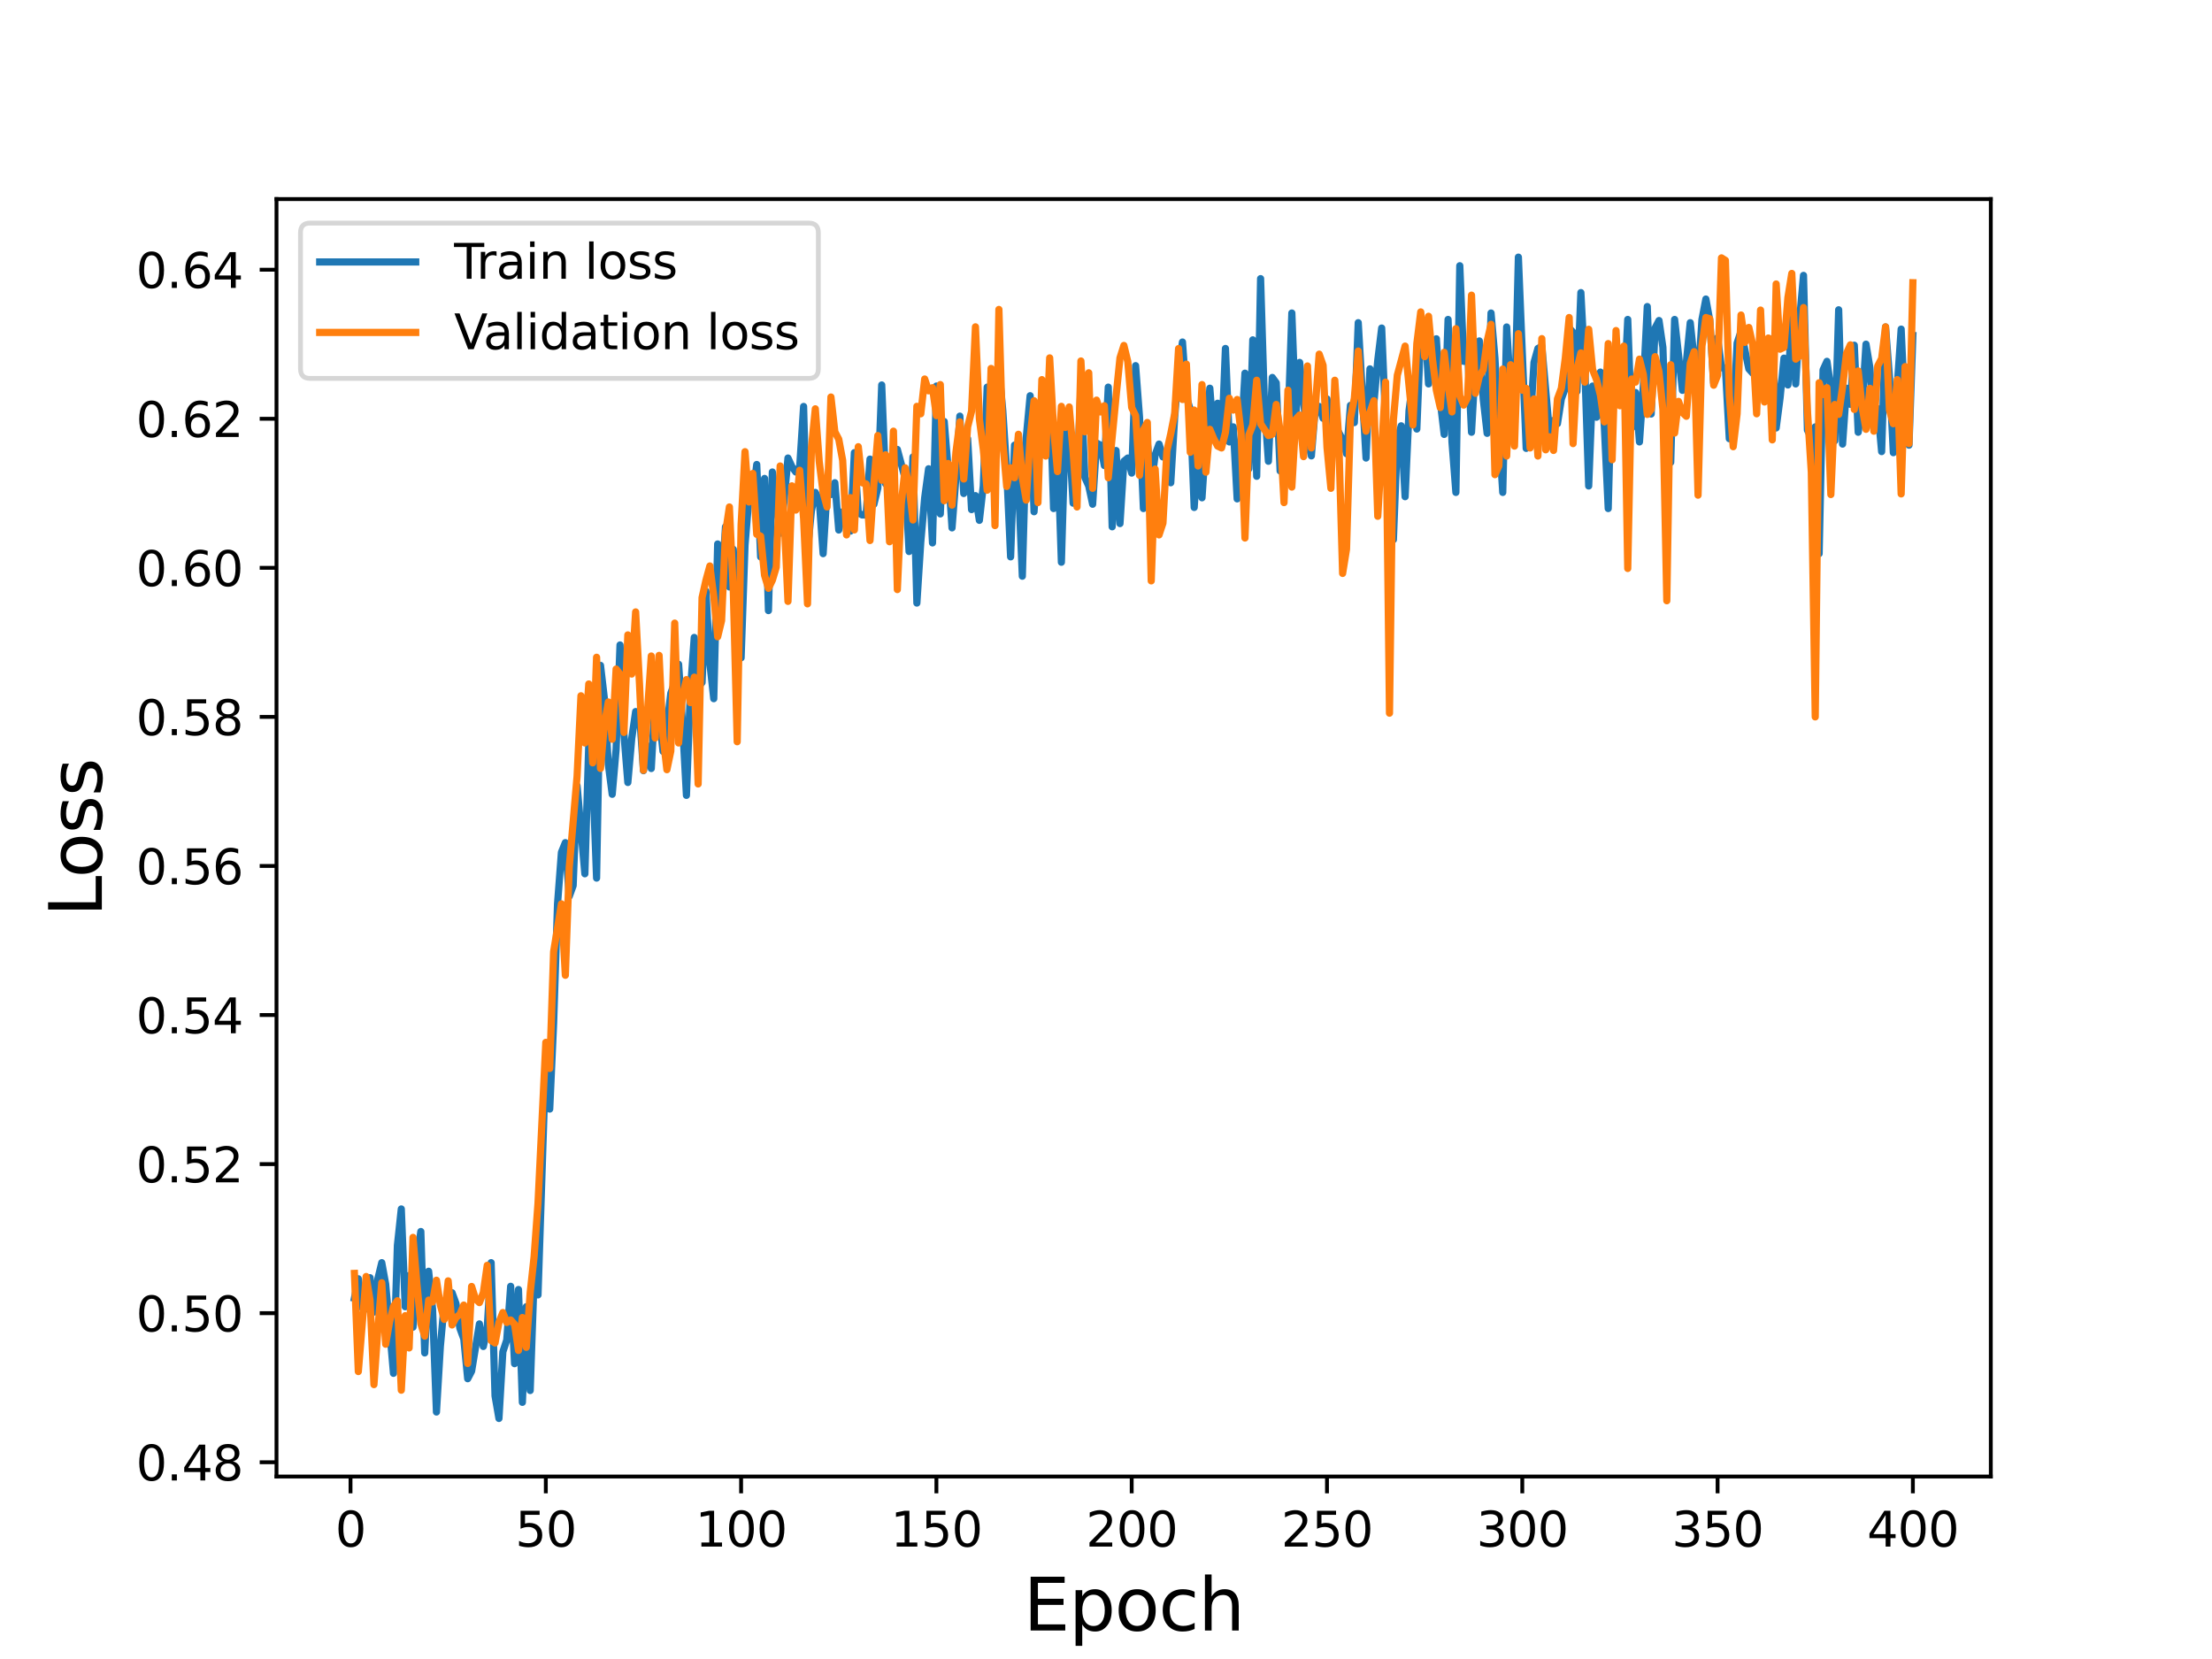 <?xml version="1.0" encoding="utf-8" standalone="no"?>
<!DOCTYPE svg PUBLIC "-//W3C//DTD SVG 1.1//EN"
  "http://www.w3.org/Graphics/SVG/1.1/DTD/svg11.dtd">
<svg height="345.6pt" version="1.1" viewBox="0 0 460.8 345.6" width="460.8pt" xmlns="http://www.w3.org/2000/svg" xmlns:xlink="http://www.w3.org/1999/xlink">
 <defs>
  <style type="text/css">*{stroke-linecap:butt;stroke-linejoin:round;}</style>
 </defs>
 <g id="figure_1">
  <g id="patch_1">
   <path d="M 0 345.6 
L 460.8 345.6 
L 460.8 0 
L 0 0 
z
" style="fill:#ffffff;"/>
  </g>
  <g id="axes_1">
   <g id="patch_2">
    <path d="M 57.6 307.584 
L 414.72 307.584 
L 414.72 41.472 
L 57.6 41.472 
z
" style="fill:#ffffff;"/>
   </g>
   <g id="matplotlib.axis_1">
    <g id="xtick_1">
     <g id="line2d_1">
      <defs>
       <path d="M 0 0 
L 0 3.5 
" id="maa5799517d" style="stroke:#000000;stroke-width:0.8;"/>
      </defs>
      <g>
       <use style="stroke:#000000;stroke-width:0.8;" x="73.019" xlink:href="#maa5799517d" y="307.584"/>
      </g>
     </g>
     <g id="text_1">
      <!-- 0 -->
      <g transform="translate(69.838 322.182)scale(0.1 -0.1)">
       <defs>
        <path d="M 2034 4250 
Q 1547 4250 1301 3770 
Q 1056 3291 1056 2328 
Q 1056 1369 1301 889 
Q 1547 409 2034 409 
Q 2525 409 2770 889 
Q 3016 1369 3016 2328 
Q 3016 3291 2770 3770 
Q 2525 4250 2034 4250 
z
M 2034 4750 
Q 2819 4750 3233 4129 
Q 3647 3509 3647 2328 
Q 3647 1150 3233 529 
Q 2819 -91 2034 -91 
Q 1250 -91 836 529 
Q 422 1150 422 2328 
Q 422 3509 836 4129 
Q 1250 4750 2034 4750 
z
" id="DejaVuSans-30" transform="scale(0.016)"/>
       </defs>
       <use xlink:href="#DejaVuSans-30"/>
      </g>
     </g>
    </g>
    <g id="xtick_2">
     <g id="line2d_2">
      <g>
       <use style="stroke:#000000;stroke-width:0.8;" x="113.703" xlink:href="#maa5799517d" y="307.584"/>
      </g>
     </g>
     <g id="text_2">
      <!-- 50 -->
      <g transform="translate(107.34 322.182)scale(0.1 -0.1)">
       <defs>
        <path d="M 691 4666 
L 3169 4666 
L 3169 4134 
L 1269 4134 
L 1269 2991 
Q 1406 3038 1543 3061 
Q 1681 3084 1819 3084 
Q 2600 3084 3056 2656 
Q 3513 2228 3513 1497 
Q 3513 744 3044 326 
Q 2575 -91 1722 -91 
Q 1428 -91 1123 -41 
Q 819 9 494 109 
L 494 744 
Q 775 591 1075 516 
Q 1375 441 1709 441 
Q 2250 441 2565 725 
Q 2881 1009 2881 1497 
Q 2881 1984 2565 2268 
Q 2250 2553 1709 2553 
Q 1456 2553 1204 2497 
Q 953 2441 691 2322 
L 691 4666 
z
" id="DejaVuSans-35" transform="scale(0.016)"/>
       </defs>
       <use xlink:href="#DejaVuSans-35"/>
       <use x="63.623" xlink:href="#DejaVuSans-30"/>
      </g>
     </g>
    </g>
    <g id="xtick_3">
     <g id="line2d_3">
      <g>
       <use style="stroke:#000000;stroke-width:0.8;" x="154.386" xlink:href="#maa5799517d" y="307.584"/>
      </g>
     </g>
     <g id="text_3">
      <!-- 100 -->
      <g transform="translate(144.842 322.182)scale(0.1 -0.1)">
       <defs>
        <path d="M 794 531 
L 1825 531 
L 1825 4091 
L 703 3866 
L 703 4441 
L 1819 4666 
L 2450 4666 
L 2450 531 
L 3481 531 
L 3481 0 
L 794 0 
L 794 531 
z
" id="DejaVuSans-31" transform="scale(0.016)"/>
       </defs>
       <use xlink:href="#DejaVuSans-31"/>
       <use x="63.623" xlink:href="#DejaVuSans-30"/>
       <use x="127.246" xlink:href="#DejaVuSans-30"/>
      </g>
     </g>
    </g>
    <g id="xtick_4">
     <g id="line2d_4">
      <g>
       <use style="stroke:#000000;stroke-width:0.8;" x="195.07" xlink:href="#maa5799517d" y="307.584"/>
      </g>
     </g>
     <g id="text_4">
      <!-- 150 -->
      <g transform="translate(185.526 322.182)scale(0.1 -0.1)">
       <use xlink:href="#DejaVuSans-31"/>
       <use x="63.623" xlink:href="#DejaVuSans-35"/>
       <use x="127.246" xlink:href="#DejaVuSans-30"/>
      </g>
     </g>
    </g>
    <g id="xtick_5">
     <g id="line2d_5">
      <g>
       <use style="stroke:#000000;stroke-width:0.8;" x="235.753" xlink:href="#maa5799517d" y="307.584"/>
      </g>
     </g>
     <g id="text_5">
      <!-- 200 -->
      <g transform="translate(226.209 322.182)scale(0.1 -0.1)">
       <defs>
        <path d="M 1228 531 
L 3431 531 
L 3431 0 
L 469 0 
L 469 531 
Q 828 903 1448 1529 
Q 2069 2156 2228 2338 
Q 2531 2678 2651 2914 
Q 2772 3150 2772 3378 
Q 2772 3750 2511 3984 
Q 2250 4219 1831 4219 
Q 1534 4219 1204 4116 
Q 875 4013 500 3803 
L 500 4441 
Q 881 4594 1212 4672 
Q 1544 4750 1819 4750 
Q 2544 4750 2975 4387 
Q 3406 4025 3406 3419 
Q 3406 3131 3298 2873 
Q 3191 2616 2906 2266 
Q 2828 2175 2409 1742 
Q 1991 1309 1228 531 
z
" id="DejaVuSans-32" transform="scale(0.016)"/>
       </defs>
       <use xlink:href="#DejaVuSans-32"/>
       <use x="63.623" xlink:href="#DejaVuSans-30"/>
       <use x="127.246" xlink:href="#DejaVuSans-30"/>
      </g>
     </g>
    </g>
    <g id="xtick_6">
     <g id="line2d_6">
      <g>
       <use style="stroke:#000000;stroke-width:0.8;" x="276.437" xlink:href="#maa5799517d" y="307.584"/>
      </g>
     </g>
     <g id="text_6">
      <!-- 250 -->
      <g transform="translate(266.893 322.182)scale(0.1 -0.1)">
       <use xlink:href="#DejaVuSans-32"/>
       <use x="63.623" xlink:href="#DejaVuSans-35"/>
       <use x="127.246" xlink:href="#DejaVuSans-30"/>
      </g>
     </g>
    </g>
    <g id="xtick_7">
     <g id="line2d_7">
      <g>
       <use style="stroke:#000000;stroke-width:0.8;" x="317.12" xlink:href="#maa5799517d" y="307.584"/>
      </g>
     </g>
     <g id="text_7">
      <!-- 300 -->
      <g transform="translate(307.576 322.182)scale(0.1 -0.1)">
       <defs>
        <path d="M 2597 2516 
Q 3050 2419 3304 2112 
Q 3559 1806 3559 1356 
Q 3559 666 3084 287 
Q 2609 -91 1734 -91 
Q 1441 -91 1130 -33 
Q 819 25 488 141 
L 488 750 
Q 750 597 1062 519 
Q 1375 441 1716 441 
Q 2309 441 2620 675 
Q 2931 909 2931 1356 
Q 2931 1769 2642 2001 
Q 2353 2234 1838 2234 
L 1294 2234 
L 1294 2753 
L 1863 2753 
Q 2328 2753 2575 2939 
Q 2822 3125 2822 3475 
Q 2822 3834 2567 4026 
Q 2313 4219 1838 4219 
Q 1578 4219 1281 4162 
Q 984 4106 628 3988 
L 628 4550 
Q 988 4650 1302 4700 
Q 1616 4750 1894 4750 
Q 2613 4750 3031 4423 
Q 3450 4097 3450 3541 
Q 3450 3153 3228 2886 
Q 3006 2619 2597 2516 
z
" id="DejaVuSans-33" transform="scale(0.016)"/>
       </defs>
       <use xlink:href="#DejaVuSans-33"/>
       <use x="63.623" xlink:href="#DejaVuSans-30"/>
       <use x="127.246" xlink:href="#DejaVuSans-30"/>
      </g>
     </g>
    </g>
    <g id="xtick_8">
     <g id="line2d_8">
      <g>
       <use style="stroke:#000000;stroke-width:0.8;" x="357.804" xlink:href="#maa5799517d" y="307.584"/>
      </g>
     </g>
     <g id="text_8">
      <!-- 350 -->
      <g transform="translate(348.26 322.182)scale(0.1 -0.1)">
       <use xlink:href="#DejaVuSans-33"/>
       <use x="63.623" xlink:href="#DejaVuSans-35"/>
       <use x="127.246" xlink:href="#DejaVuSans-30"/>
      </g>
     </g>
    </g>
    <g id="xtick_9">
     <g id="line2d_9">
      <g>
       <use style="stroke:#000000;stroke-width:0.8;" x="398.487" xlink:href="#maa5799517d" y="307.584"/>
      </g>
     </g>
     <g id="text_9">
      <!-- 400 -->
      <g transform="translate(388.944 322.182)scale(0.1 -0.1)">
       <defs>
        <path d="M 2419 4116 
L 825 1625 
L 2419 1625 
L 2419 4116 
z
M 2253 4666 
L 3047 4666 
L 3047 1625 
L 3713 1625 
L 3713 1100 
L 3047 1100 
L 3047 0 
L 2419 0 
L 2419 1100 
L 313 1100 
L 313 1709 
L 2253 4666 
z
" id="DejaVuSans-34" transform="scale(0.016)"/>
       </defs>
       <use xlink:href="#DejaVuSans-34"/>
       <use x="63.623" xlink:href="#DejaVuSans-30"/>
       <use x="127.246" xlink:href="#DejaVuSans-30"/>
      </g>
     </g>
    </g>
    <g id="text_10">
     <!-- Epoch -->
     <g transform="translate(213.194 339.66)scale(0.15 -0.15)">
      <defs>
       <path d="M 628 4666 
L 3578 4666 
L 3578 4134 
L 1259 4134 
L 1259 2753 
L 3481 2753 
L 3481 2222 
L 1259 2222 
L 1259 531 
L 3634 531 
L 3634 0 
L 628 0 
L 628 4666 
z
" id="DejaVuSans-45" transform="scale(0.016)"/>
       <path d="M 1159 525 
L 1159 -1331 
L 581 -1331 
L 581 3500 
L 1159 3500 
L 1159 2969 
Q 1341 3281 1617 3432 
Q 1894 3584 2278 3584 
Q 2916 3584 3314 3078 
Q 3713 2572 3713 1747 
Q 3713 922 3314 415 
Q 2916 -91 2278 -91 
Q 1894 -91 1617 61 
Q 1341 213 1159 525 
z
M 3116 1747 
Q 3116 2381 2855 2742 
Q 2594 3103 2138 3103 
Q 1681 3103 1420 2742 
Q 1159 2381 1159 1747 
Q 1159 1113 1420 752 
Q 1681 391 2138 391 
Q 2594 391 2855 752 
Q 3116 1113 3116 1747 
z
" id="DejaVuSans-70" transform="scale(0.016)"/>
       <path d="M 1959 3097 
Q 1497 3097 1228 2736 
Q 959 2375 959 1747 
Q 959 1119 1226 758 
Q 1494 397 1959 397 
Q 2419 397 2687 759 
Q 2956 1122 2956 1747 
Q 2956 2369 2687 2733 
Q 2419 3097 1959 3097 
z
M 1959 3584 
Q 2709 3584 3137 3096 
Q 3566 2609 3566 1747 
Q 3566 888 3137 398 
Q 2709 -91 1959 -91 
Q 1206 -91 779 398 
Q 353 888 353 1747 
Q 353 2609 779 3096 
Q 1206 3584 1959 3584 
z
" id="DejaVuSans-6f" transform="scale(0.016)"/>
       <path d="M 3122 3366 
L 3122 2828 
Q 2878 2963 2633 3030 
Q 2388 3097 2138 3097 
Q 1578 3097 1268 2742 
Q 959 2388 959 1747 
Q 959 1106 1268 751 
Q 1578 397 2138 397 
Q 2388 397 2633 464 
Q 2878 531 3122 666 
L 3122 134 
Q 2881 22 2623 -34 
Q 2366 -91 2075 -91 
Q 1284 -91 818 406 
Q 353 903 353 1747 
Q 353 2603 823 3093 
Q 1294 3584 2113 3584 
Q 2378 3584 2631 3529 
Q 2884 3475 3122 3366 
z
" id="DejaVuSans-63" transform="scale(0.016)"/>
       <path d="M 3513 2113 
L 3513 0 
L 2938 0 
L 2938 2094 
Q 2938 2591 2744 2837 
Q 2550 3084 2163 3084 
Q 1697 3084 1428 2787 
Q 1159 2491 1159 1978 
L 1159 0 
L 581 0 
L 581 4863 
L 1159 4863 
L 1159 2956 
Q 1366 3272 1645 3428 
Q 1925 3584 2291 3584 
Q 2894 3584 3203 3211 
Q 3513 2838 3513 2113 
z
" id="DejaVuSans-68" transform="scale(0.016)"/>
      </defs>
      <use xlink:href="#DejaVuSans-45"/>
      <use x="63.184" xlink:href="#DejaVuSans-70"/>
      <use x="126.66" xlink:href="#DejaVuSans-6f"/>
      <use x="187.842" xlink:href="#DejaVuSans-63"/>
      <use x="242.822" xlink:href="#DejaVuSans-68"/>
     </g>
    </g>
   </g>
   <g id="matplotlib.axis_2">
    <g id="ytick_1">
     <g id="line2d_10">
      <defs>
       <path d="M 0 0 
L -3.5 0 
" id="m8e62417ff0" style="stroke:#000000;stroke-width:0.8;"/>
      </defs>
      <g>
       <use style="stroke:#000000;stroke-width:0.8;" x="57.6" xlink:href="#m8e62417ff0" y="304.61"/>
      </g>
     </g>
     <g id="text_11">
      <!-- 0.48 -->
      <g transform="translate(28.334 308.409)scale(0.1 -0.1)">
       <defs>
        <path d="M 684 794 
L 1344 794 
L 1344 0 
L 684 0 
L 684 794 
z
" id="DejaVuSans-2e" transform="scale(0.016)"/>
        <path d="M 2034 2216 
Q 1584 2216 1326 1975 
Q 1069 1734 1069 1313 
Q 1069 891 1326 650 
Q 1584 409 2034 409 
Q 2484 409 2743 651 
Q 3003 894 3003 1313 
Q 3003 1734 2745 1975 
Q 2488 2216 2034 2216 
z
M 1403 2484 
Q 997 2584 770 2862 
Q 544 3141 544 3541 
Q 544 4100 942 4425 
Q 1341 4750 2034 4750 
Q 2731 4750 3128 4425 
Q 3525 4100 3525 3541 
Q 3525 3141 3298 2862 
Q 3072 2584 2669 2484 
Q 3125 2378 3379 2068 
Q 3634 1759 3634 1313 
Q 3634 634 3220 271 
Q 2806 -91 2034 -91 
Q 1263 -91 848 271 
Q 434 634 434 1313 
Q 434 1759 690 2068 
Q 947 2378 1403 2484 
z
M 1172 3481 
Q 1172 3119 1398 2916 
Q 1625 2713 2034 2713 
Q 2441 2713 2670 2916 
Q 2900 3119 2900 3481 
Q 2900 3844 2670 4047 
Q 2441 4250 2034 4250 
Q 1625 4250 1398 4047 
Q 1172 3844 1172 3481 
z
" id="DejaVuSans-38" transform="scale(0.016)"/>
       </defs>
       <use xlink:href="#DejaVuSans-30"/>
       <use x="63.623" xlink:href="#DejaVuSans-2e"/>
       <use x="95.41" xlink:href="#DejaVuSans-34"/>
       <use x="159.033" xlink:href="#DejaVuSans-38"/>
      </g>
     </g>
    </g>
    <g id="ytick_2">
     <g id="line2d_11">
      <g>
       <use style="stroke:#000000;stroke-width:0.8;" x="57.6" xlink:href="#m8e62417ff0" y="273.556"/>
      </g>
     </g>
     <g id="text_12">
      <!-- 0.50 -->
      <g transform="translate(28.334 277.356)scale(0.1 -0.1)">
       <use xlink:href="#DejaVuSans-30"/>
       <use x="63.623" xlink:href="#DejaVuSans-2e"/>
       <use x="95.41" xlink:href="#DejaVuSans-35"/>
       <use x="159.033" xlink:href="#DejaVuSans-30"/>
      </g>
     </g>
    </g>
    <g id="ytick_3">
     <g id="line2d_12">
      <g>
       <use style="stroke:#000000;stroke-width:0.8;" x="57.6" xlink:href="#m8e62417ff0" y="242.503"/>
      </g>
     </g>
     <g id="text_13">
      <!-- 0.52 -->
      <g transform="translate(28.334 246.302)scale(0.1 -0.1)">
       <use xlink:href="#DejaVuSans-30"/>
       <use x="63.623" xlink:href="#DejaVuSans-2e"/>
       <use x="95.41" xlink:href="#DejaVuSans-35"/>
       <use x="159.033" xlink:href="#DejaVuSans-32"/>
      </g>
     </g>
    </g>
    <g id="ytick_4">
     <g id="line2d_13">
      <g>
       <use style="stroke:#000000;stroke-width:0.8;" x="57.6" xlink:href="#m8e62417ff0" y="211.449"/>
      </g>
     </g>
     <g id="text_14">
      <!-- 0.54 -->
      <g transform="translate(28.334 215.249)scale(0.1 -0.1)">
       <use xlink:href="#DejaVuSans-30"/>
       <use x="63.623" xlink:href="#DejaVuSans-2e"/>
       <use x="95.41" xlink:href="#DejaVuSans-35"/>
       <use x="159.033" xlink:href="#DejaVuSans-34"/>
      </g>
     </g>
    </g>
    <g id="ytick_5">
     <g id="line2d_14">
      <g>
       <use style="stroke:#000000;stroke-width:0.8;" x="57.6" xlink:href="#m8e62417ff0" y="180.396"/>
      </g>
     </g>
     <g id="text_15">
      <!-- 0.56 -->
      <g transform="translate(28.334 184.195)scale(0.1 -0.1)">
       <defs>
        <path d="M 2113 2584 
Q 1688 2584 1439 2293 
Q 1191 2003 1191 1497 
Q 1191 994 1439 701 
Q 1688 409 2113 409 
Q 2538 409 2786 701 
Q 3034 994 3034 1497 
Q 3034 2003 2786 2293 
Q 2538 2584 2113 2584 
z
M 3366 4563 
L 3366 3988 
Q 3128 4100 2886 4159 
Q 2644 4219 2406 4219 
Q 1781 4219 1451 3797 
Q 1122 3375 1075 2522 
Q 1259 2794 1537 2939 
Q 1816 3084 2150 3084 
Q 2853 3084 3261 2657 
Q 3669 2231 3669 1497 
Q 3669 778 3244 343 
Q 2819 -91 2113 -91 
Q 1303 -91 875 529 
Q 447 1150 447 2328 
Q 447 3434 972 4092 
Q 1497 4750 2381 4750 
Q 2619 4750 2861 4703 
Q 3103 4656 3366 4563 
z
" id="DejaVuSans-36" transform="scale(0.016)"/>
       </defs>
       <use xlink:href="#DejaVuSans-30"/>
       <use x="63.623" xlink:href="#DejaVuSans-2e"/>
       <use x="95.41" xlink:href="#DejaVuSans-35"/>
       <use x="159.033" xlink:href="#DejaVuSans-36"/>
      </g>
     </g>
    </g>
    <g id="ytick_6">
     <g id="line2d_15">
      <g>
       <use style="stroke:#000000;stroke-width:0.8;" x="57.6" xlink:href="#m8e62417ff0" y="149.342"/>
      </g>
     </g>
     <g id="text_16">
      <!-- 0.58 -->
      <g transform="translate(28.334 153.142)scale(0.1 -0.1)">
       <use xlink:href="#DejaVuSans-30"/>
       <use x="63.623" xlink:href="#DejaVuSans-2e"/>
       <use x="95.41" xlink:href="#DejaVuSans-35"/>
       <use x="159.033" xlink:href="#DejaVuSans-38"/>
      </g>
     </g>
    </g>
    <g id="ytick_7">
     <g id="line2d_16">
      <g>
       <use style="stroke:#000000;stroke-width:0.8;" x="57.6" xlink:href="#m8e62417ff0" y="118.289"/>
      </g>
     </g>
     <g id="text_17">
      <!-- 0.60 -->
      <g transform="translate(28.334 122.088)scale(0.1 -0.1)">
       <use xlink:href="#DejaVuSans-30"/>
       <use x="63.623" xlink:href="#DejaVuSans-2e"/>
       <use x="95.41" xlink:href="#DejaVuSans-36"/>
       <use x="159.033" xlink:href="#DejaVuSans-30"/>
      </g>
     </g>
    </g>
    <g id="ytick_8">
     <g id="line2d_17">
      <g>
       <use style="stroke:#000000;stroke-width:0.8;" x="57.6" xlink:href="#m8e62417ff0" y="87.235"/>
      </g>
     </g>
     <g id="text_18">
      <!-- 0.62 -->
      <g transform="translate(28.334 91.035)scale(0.1 -0.1)">
       <use xlink:href="#DejaVuSans-30"/>
       <use x="63.623" xlink:href="#DejaVuSans-2e"/>
       <use x="95.41" xlink:href="#DejaVuSans-36"/>
       <use x="159.033" xlink:href="#DejaVuSans-32"/>
      </g>
     </g>
    </g>
    <g id="ytick_9">
     <g id="line2d_18">
      <g>
       <use style="stroke:#000000;stroke-width:0.8;" x="57.6" xlink:href="#m8e62417ff0" y="56.182"/>
      </g>
     </g>
     <g id="text_19">
      <!-- 0.64 -->
      <g transform="translate(28.334 59.981)scale(0.1 -0.1)">
       <use xlink:href="#DejaVuSans-30"/>
       <use x="63.623" xlink:href="#DejaVuSans-2e"/>
       <use x="95.41" xlink:href="#DejaVuSans-36"/>
       <use x="159.033" xlink:href="#DejaVuSans-34"/>
      </g>
     </g>
    </g>
    <g id="text_20">
     <!-- Loss -->
     <g transform="translate(21.215 190.979)rotate(-90)scale(0.15 -0.15)">
      <defs>
       <path d="M 628 4666 
L 1259 4666 
L 1259 531 
L 3531 531 
L 3531 0 
L 628 0 
L 628 4666 
z
" id="DejaVuSans-4c" transform="scale(0.016)"/>
       <path d="M 2834 3397 
L 2834 2853 
Q 2591 2978 2328 3040 
Q 2066 3103 1784 3103 
Q 1356 3103 1142 2972 
Q 928 2841 928 2578 
Q 928 2378 1081 2264 
Q 1234 2150 1697 2047 
L 1894 2003 
Q 2506 1872 2764 1633 
Q 3022 1394 3022 966 
Q 3022 478 2636 193 
Q 2250 -91 1575 -91 
Q 1294 -91 989 -36 
Q 684 19 347 128 
L 347 722 
Q 666 556 975 473 
Q 1284 391 1588 391 
Q 1994 391 2212 530 
Q 2431 669 2431 922 
Q 2431 1156 2273 1281 
Q 2116 1406 1581 1522 
L 1381 1569 
Q 847 1681 609 1914 
Q 372 2147 372 2553 
Q 372 3047 722 3315 
Q 1072 3584 1716 3584 
Q 2034 3584 2315 3537 
Q 2597 3491 2834 3397 
z
" id="DejaVuSans-73" transform="scale(0.016)"/>
      </defs>
      <use xlink:href="#DejaVuSans-4c"/>
      <use x="53.963" xlink:href="#DejaVuSans-6f"/>
      <use x="115.145" xlink:href="#DejaVuSans-73"/>
      <use x="167.244" xlink:href="#DejaVuSans-73"/>
     </g>
    </g>
   </g>
   <g id="line2d_19">
    <path clip-path="url(#p5086c11b80)" d="M 73.833 270.423 
L 74.646 266.395 
L 75.46 272.437 
L 76.274 272.661 
L 77.087 266.171 
L 77.901 273.333 
L 78.715 266.395 
L 79.528 263.038 
L 80.342 267.514 
L 81.969 286.089 
L 82.783 259.457 
L 83.597 251.848 
L 84.41 272.214 
L 85.224 265.724 
L 86.038 276.466 
L 86.851 262.367 
L 87.665 256.548 
L 88.479 281.837 
L 89.292 264.828 
L 90.106 272.661 
L 90.92 294.145 
L 91.733 280.494 
L 92.547 271.542 
L 93.361 269.976 
L 94.174 269.304 
L 94.988 271.542 
L 95.802 276.689 
L 96.616 278.927 
L 97.429 287.208 
L 98.243 285.641 
L 99.87 275.794 
L 100.684 280.494 
L 101.498 276.689 
L 102.311 263.038 
L 103.125 290.788 
L 103.939 295.488 
L 104.752 281.613 
L 105.566 279.151 
L 106.38 267.961 
L 107.193 284.075 
L 108.007 268.633 
L 108.821 292.131 
L 109.634 272.214 
L 110.448 289.669 
L 111.262 266.171 
L 112.075 269.752 
L 113.703 220.294 
L 114.516 231.036 
L 115.33 213.132 
L 116.144 188.291 
L 116.957 177.549 
L 117.771 175.535 
L 118.585 186.725 
L 119.398 184.487 
L 120.212 163.674 
L 121.839 182.025 
L 122.653 154.946 
L 123.467 161.212 
L 124.28 182.92 
L 125.094 138.609 
L 125.908 145.547 
L 126.721 159.198 
L 127.535 165.464 
L 128.349 156.065 
L 129.162 134.357 
L 129.976 152.932 
L 130.79 163.003 
L 131.603 153.827 
L 132.417 148.232 
L 133.231 148.68 
L 134.044 160.541 
L 134.858 155.394 
L 135.672 160.093 
L 136.485 145.323 
L 137.299 148.904 
L 138.113 156.513 
L 138.926 151.142 
L 139.74 144.428 
L 140.554 142.19 
L 141.367 138.385 
L 142.181 150.694 
L 142.995 165.688 
L 143.808 144.204 
L 144.622 132.791 
L 145.436 143.085 
L 146.249 142.19 
L 147.063 123.168 
L 147.877 138.162 
L 148.69 145.547 
L 149.504 113.321 
L 150.318 122.72 
L 151.131 109.74 
L 151.945 122.272 
L 152.759 114.44 
L 153.572 131 
L 154.386 137.043 
L 155.2 113.544 
L 156.013 103.698 
L 156.827 103.474 
L 157.641 96.76 
L 158.454 116.006 
L 159.268 99.669 
L 160.082 127.196 
L 160.895 98.327 
L 161.709 103.921 
L 162.523 111.083 
L 163.336 104.369 
L 164.15 95.417 
L 164.964 97.208 
L 165.777 98.327 
L 166.591 97.208 
L 167.405 84.675 
L 168.219 114.663 
L 169.032 106.383 
L 169.846 102.579 
L 170.66 104.145 
L 171.473 115.335 
L 172.287 102.131 
L 173.101 103.026 
L 173.914 100.564 
L 174.728 110.411 
L 175.542 106.607 
L 176.355 108.397 
L 177.169 110.635 
L 177.983 94.298 
L 178.796 106.831 
L 179.61 107.278 
L 180.424 107.278 
L 181.237 95.641 
L 182.051 105.04 
L 182.865 101.683 
L 183.678 80.199 
L 184.492 100.788 
L 185.306 96.984 
L 186.119 97.879 
L 186.933 93.627 
L 188.56 99.669 
L 189.374 114.887 
L 190.188 95.193 
L 191.001 125.629 
L 191.815 112.873 
L 192.629 103.698 
L 193.442 97.655 
L 194.256 113.097 
L 195.07 80.423 
L 195.883 107.054 
L 196.697 87.808 
L 197.511 97.655 
L 198.324 109.964 
L 199.138 99.446 
L 199.952 86.689 
L 200.765 102.802 
L 201.579 91.389 
L 202.393 106.159 
L 203.206 103.25 
L 204.02 108.397 
L 204.834 101.236 
L 205.647 80.647 
L 206.461 88.48 
L 207.275 89.151 
L 208.088 76.842 
L 208.902 85.57 
L 209.716 98.103 
L 210.529 116.006 
L 211.343 92.732 
L 212.157 100.564 
L 212.97 120.034 
L 213.784 91.165 
L 214.598 82.437 
L 215.411 106.607 
L 216.225 93.627 
L 217.039 92.06 
L 217.852 92.956 
L 218.666 80.423 
L 219.48 105.936 
L 220.293 92.956 
L 221.107 117.125 
L 221.921 89.151 
L 222.734 90.941 
L 223.548 104.817 
L 224.362 100.564 
L 225.175 79.976 
L 225.989 99.446 
L 226.803 101.236 
L 227.616 105.04 
L 228.43 92.284 
L 229.244 92.732 
L 230.057 96.984 
L 230.871 80.647 
L 231.685 109.74 
L 232.498 93.851 
L 233.312 109.069 
L 234.126 96.089 
L 234.939 95.417 
L 235.753 98.55 
L 236.567 76.171 
L 237.381 86.913 
L 238.194 105.936 
L 239.008 92.06 
L 239.822 101.012 
L 240.635 94.746 
L 241.449 92.508 
L 242.263 95.193 
L 243.076 94.522 
L 243.89 100.564 
L 244.704 86.913 
L 245.517 76.842 
L 246.331 71.248 
L 247.145 82.661 
L 247.958 85.347 
L 248.772 105.712 
L 249.586 92.956 
L 250.399 103.698 
L 251.213 91.389 
L 252.027 80.871 
L 252.84 91.389 
L 253.654 84.004 
L 254.468 92.732 
L 255.281 72.59 
L 256.095 92.06 
L 256.909 88.927 
L 257.722 103.921 
L 258.536 91.837 
L 259.35 77.738 
L 260.163 97.655 
L 260.977 70.8 
L 261.791 99.222 
L 262.604 58.044 
L 263.418 84.675 
L 264.232 96.089 
L 265.045 78.633 
L 265.859 79.752 
L 266.673 98.103 
L 267.486 98.327 
L 268.3 88.927 
L 269.114 65.205 
L 269.927 86.913 
L 270.741 75.5 
L 272.368 91.613 
L 273.182 94.97 
L 273.996 84.899 
L 274.809 84.675 
L 275.623 87.137 
L 276.437 83.109 
L 277.25 89.375 
L 278.064 92.06 
L 278.878 90.046 
L 279.691 91.613 
L 280.505 94.522 
L 281.319 84.451 
L 282.132 88.032 
L 282.946 67.219 
L 284.573 95.417 
L 285.387 76.842 
L 286.201 84.004 
L 287.014 75.052 
L 287.828 68.338 
L 288.642 87.808 
L 289.455 95.193 
L 290.269 112.426 
L 291.083 91.613 
L 291.896 88.703 
L 292.71 103.474 
L 293.524 85.57 
L 294.337 79.304 
L 295.151 89.375 
L 295.965 69.01 
L 296.778 66.772 
L 297.592 79.976 
L 298.406 73.262 
L 299.219 70.576 
L 300.033 83.556 
L 300.847 90.494 
L 301.66 66.548 
L 302.474 92.06 
L 303.288 102.579 
L 304.101 55.358 
L 304.915 75.276 
L 305.729 73.038 
L 306.543 90.046 
L 307.356 75.5 
L 308.17 71.024 
L 308.984 83.109 
L 309.797 90.27 
L 310.611 65.205 
L 311.425 74.605 
L 312.238 89.822 
L 313.052 102.579 
L 313.866 68.115 
L 314.679 81.542 
L 315.493 86.689 
L 316.307 53.568 
L 317.934 93.403 
L 318.748 88.703 
L 319.561 75.5 
L 320.375 72.59 
L 321.189 72.143 
L 322.816 90.494 
L 323.63 87.585 
L 324.443 88.256 
L 325.257 83.109 
L 326.071 80.871 
L 326.884 68.338 
L 327.698 69.233 
L 328.512 81.542 
L 329.325 60.953 
L 330.139 76.395 
L 330.953 101.236 
L 331.766 80.423 
L 332.58 86.913 
L 333.394 77.514 
L 334.207 88.703 
L 335.021 105.936 
L 335.835 74.605 
L 336.648 78.409 
L 338.276 83.556 
L 339.089 66.548 
L 339.903 89.151 
L 340.717 81.766 
L 341.53 92.06 
L 342.344 80.199 
L 343.158 63.862 
L 343.971 86.242 
L 344.785 68.338 
L 345.599 66.772 
L 346.412 72.367 
L 347.226 96.536 
L 348.04 96.312 
L 348.853 66.548 
L 350.481 81.318 
L 351.294 75.5 
L 352.108 67.219 
L 352.922 74.828 
L 353.735 79.304 
L 354.549 66.548 
L 355.363 62.296 
L 356.176 66.772 
L 356.99 79.752 
L 357.804 70.352 
L 358.617 76.619 
L 359.431 76.619 
L 360.245 91.389 
L 361.058 88.032 
L 361.872 71.471 
L 362.686 69.01 
L 364.313 76.842 
L 365.127 77.738 
L 365.94 74.381 
L 366.754 73.486 
L 367.568 75.5 
L 368.381 72.814 
L 369.195 70.576 
L 370.009 89.151 
L 370.822 82.885 
L 371.636 74.605 
L 372.45 80.199 
L 373.263 66.324 
L 374.077 79.976 
L 374.891 66.548 
L 375.704 57.372 
L 376.518 89.599 
L 377.332 91.165 
L 378.146 88.927 
L 378.959 115.335 
L 379.773 77.066 
L 380.587 75.276 
L 381.4 80.871 
L 382.214 91.837 
L 383.028 64.534 
L 383.841 92.508 
L 384.655 80.871 
L 385.469 84.228 
L 386.282 71.919 
L 387.096 90.046 
L 387.91 84.451 
L 388.723 71.695 
L 389.537 76.619 
L 390.351 89.151 
L 391.164 85.123 
L 391.978 94.074 
L 392.792 68.115 
L 393.605 78.409 
L 394.419 94.298 
L 395.233 80.423 
L 396.046 68.562 
L 396.86 86.689 
L 397.674 92.732 
L 398.487 69.905 
L 398.487 69.905 
" style="fill:none;stroke:#1f77b4;stroke-linecap:square;stroke-width:1.5;"/>
   </g>
   <g id="line2d_20">
    <path clip-path="url(#p5086c11b80)" d="M 73.833 265.275 
L 74.646 285.719 
L 76.274 265.922 
L 77.087 270.839 
L 77.901 288.436 
L 78.715 276.92 
L 79.528 267.216 
L 80.342 280.026 
L 81.156 275.368 
L 81.969 272.133 
L 82.783 270.969 
L 83.597 289.601 
L 84.41 274.074 
L 85.224 280.802 
L 86.038 257.771 
L 86.851 267.475 
L 87.665 275.756 
L 88.479 278.344 
L 89.292 270.839 
L 90.106 271.227 
L 90.92 266.699 
L 91.733 271.874 
L 92.547 274.85 
L 93.361 266.828 
L 94.174 276.015 
L 94.988 274.462 
L 95.802 273.815 
L 96.616 271.874 
L 97.429 284.037 
L 98.243 267.993 
L 99.057 270.58 
L 99.87 271.357 
L 100.684 269.286 
L 101.498 263.593 
L 102.311 279.249 
L 103.125 279.767 
L 103.939 275.497 
L 104.752 273.427 
L 105.566 275.497 
L 106.38 274.98 
L 107.193 275.885 
L 108.007 281.32 
L 108.821 274.462 
L 109.634 280.673 
L 110.448 269.286 
L 111.262 261.782 
L 112.075 250.654 
L 113.703 217.142 
L 114.516 222.577 
L 115.33 198.252 
L 116.957 188.289 
L 117.771 203.168 
L 118.585 180.655 
L 120.212 161.764 
L 121.026 144.943 
L 121.839 154.777 
L 122.653 142.485 
L 123.467 158.917 
L 124.28 136.921 
L 125.094 160.082 
L 125.908 150.895 
L 126.721 146.237 
L 127.535 154 
L 128.349 139.379 
L 129.162 140.414 
L 129.976 152.577 
L 130.79 132.263 
L 131.603 140.414 
L 132.417 127.476 
L 133.231 142.743 
L 134.044 160.47 
L 135.672 136.662 
L 136.485 153.742 
L 137.299 136.533 
L 138.113 153.353 
L 138.926 160.34 
L 139.74 156.459 
L 140.554 129.805 
L 141.367 154.777 
L 142.181 144.943 
L 142.995 141.579 
L 143.808 146.366 
L 144.622 141.061 
L 145.436 163.316 
L 146.249 124.5 
L 147.063 120.877 
L 147.877 117.901 
L 148.69 124.241 
L 149.504 132.651 
L 150.318 129.287 
L 151.131 111.043 
L 151.945 105.609 
L 152.759 123.076 
L 153.572 154.518 
L 154.386 109.361 
L 155.2 94.093 
L 156.013 104.574 
L 156.827 98.622 
L 157.641 111.302 
L 158.454 111.69 
L 159.268 119.842 
L 160.082 122.559 
L 160.895 120.877 
L 161.709 118.159 
L 162.523 97.069 
L 163.336 107.55 
L 164.15 125.276 
L 164.964 101.209 
L 165.777 106.256 
L 166.591 97.975 
L 167.405 108.067 
L 168.219 125.793 
L 169.032 93.317 
L 169.846 85.165 
L 170.66 96.163 
L 171.473 102.633 
L 172.287 105.609 
L 173.101 82.707 
L 173.914 89.953 
L 174.728 91.505 
L 175.542 95.904 
L 176.355 111.431 
L 177.169 103.668 
L 177.983 110.396 
L 178.796 93.058 
L 179.61 100.563 
L 180.424 100.821 
L 181.237 112.596 
L 182.051 100.692 
L 182.865 90.729 
L 183.678 100.045 
L 184.492 94.74 
L 185.306 112.855 
L 186.119 89.823 
L 186.933 122.818 
L 187.747 104.962 
L 188.56 97.457 
L 189.374 101.209 
L 190.188 108.326 
L 191.001 84.648 
L 191.815 86.2 
L 192.629 78.954 
L 193.442 81.413 
L 194.256 80.766 
L 195.07 86.588 
L 195.883 80.119 
L 196.697 104.315 
L 197.511 96.551 
L 198.324 105.221 
L 199.138 94.222 
L 199.952 87.882 
L 200.765 99.786 
L 201.579 88.917 
L 202.393 85.683 
L 203.206 68.086 
L 204.02 87.235 
L 204.834 93.575 
L 205.647 102.115 
L 206.461 76.755 
L 207.275 109.49 
L 208.088 64.463 
L 208.902 92.023 
L 209.716 101.339 
L 210.529 97.457 
L 211.343 99.527 
L 212.157 90.47 
L 212.97 99.527 
L 213.784 104.185 
L 214.598 91.246 
L 215.411 83.483 
L 216.225 104.703 
L 217.039 79.084 
L 217.852 94.999 
L 218.666 74.555 
L 219.48 89.306 
L 220.293 98.233 
L 221.107 84.648 
L 221.921 89.047 
L 222.734 84.777 
L 223.548 94.093 
L 224.362 105.609 
L 225.175 75.202 
L 225.989 89.953 
L 226.803 77.661 
L 227.616 101.727 
L 228.43 83.354 
L 229.244 85.812 
L 230.057 84.518 
L 230.871 99.527 
L 232.498 82.577 
L 233.312 74.555 
L 234.126 71.967 
L 234.939 75.332 
L 235.753 84.906 
L 236.567 86.588 
L 237.381 99.01 
L 238.194 89.564 
L 239.008 88.012 
L 239.822 121.006 
L 240.635 97.716 
L 241.449 111.431 
L 242.263 108.973 
L 243.076 93.964 
L 243.89 90.341 
L 244.704 86.2 
L 245.517 72.614 
L 246.331 83.224 
L 247.145 75.849 
L 247.958 94.222 
L 248.772 85.424 
L 249.586 97.069 
L 250.399 80.119 
L 251.213 98.363 
L 252.027 89.435 
L 252.84 91.376 
L 253.654 92.929 
L 254.468 93.317 
L 255.281 90.082 
L 256.095 82.966 
L 256.909 85.424 
L 257.722 83.224 
L 258.536 90.211 
L 259.35 112.078 
L 260.163 90.6 
L 260.977 88.529 
L 261.791 79.213 
L 262.604 88.271 
L 264.232 90.729 
L 265.045 90.47 
L 265.859 84.259 
L 266.673 89.823 
L 267.486 104.703 
L 268.3 81.283 
L 269.114 101.468 
L 269.927 87.365 
L 270.741 86.459 
L 271.555 95.128 
L 272.368 76.237 
L 273.182 93.317 
L 273.996 84.906 
L 274.809 73.779 
L 275.623 76.108 
L 276.437 93.187 
L 277.25 101.727 
L 278.064 79.213 
L 278.878 91.246 
L 279.691 119.453 
L 280.505 114.407 
L 281.319 87.106 
L 282.132 82.966 
L 282.946 73.132 
L 283.76 84.906 
L 284.573 89.823 
L 285.387 85.941 
L 286.201 83.483 
L 287.014 107.55 
L 288.642 79.601 
L 289.455 148.566 
L 290.269 87.494 
L 291.083 78.178 
L 292.71 72.097 
L 294.337 88.529 
L 295.151 71.579 
L 295.965 64.98 
L 296.778 74.296 
L 297.592 65.886 
L 298.406 74.814 
L 299.219 81.283 
L 300.033 84.906 
L 300.847 73.391 
L 301.66 80.248 
L 302.474 85.812 
L 303.288 68.474 
L 304.101 82.448 
L 304.915 84.389 
L 305.729 82.836 
L 306.543 61.487 
L 307.356 81.93 
L 308.17 78.437 
L 308.984 77.014 
L 309.797 71.062 
L 310.611 67.568 
L 311.425 98.88 
L 312.238 97.069 
L 313.052 76.884 
L 313.866 94.999 
L 314.679 75.978 
L 315.493 92.929 
L 316.307 69.509 
L 317.12 81.283 
L 317.934 80.895 
L 318.748 93.317 
L 319.561 83.095 
L 320.375 94.999 
L 321.189 70.544 
L 322.002 93.705 
L 322.816 90.988 
L 323.63 93.834 
L 324.443 83.095 
L 325.257 80.895 
L 326.071 74.685 
L 326.884 66.145 
L 327.698 92.411 
L 328.512 76.884 
L 329.325 73.52 
L 330.139 79.601 
L 330.953 68.603 
L 331.766 77.014 
L 332.58 79.084 
L 333.394 82.319 
L 334.207 87.882 
L 335.021 71.579 
L 335.835 95.775 
L 336.648 68.862 
L 337.462 84.518 
L 338.276 72.097 
L 339.089 118.418 
L 339.903 78.954 
L 340.717 79.601 
L 341.53 74.814 
L 342.344 78.049 
L 343.158 86.33 
L 343.971 85.295 
L 344.785 74.296 
L 345.599 77.402 
L 346.412 85.295 
L 347.226 125.147 
L 348.04 75.978 
L 348.853 90.211 
L 349.667 83.612 
L 350.481 85.941 
L 351.294 86.718 
L 352.108 75.72 
L 352.922 73.261 
L 353.735 103.15 
L 354.549 72.097 
L 355.363 66.145 
L 356.176 66.404 
L 356.99 80.248 
L 357.804 78.178 
L 358.617 53.723 
L 359.431 54.241 
L 360.245 82.319 
L 361.058 93.058 
L 361.872 86.2 
L 362.686 65.627 
L 363.499 71.32 
L 364.313 68.215 
L 365.127 71.838 
L 365.94 86.2 
L 366.754 64.592 
L 367.568 83.742 
L 368.381 70.415 
L 369.195 91.635 
L 370.009 59.158 
L 370.822 72.744 
L 371.636 72.356 
L 372.45 62.004 
L 373.263 56.958 
L 374.077 74.814 
L 374.891 74.167 
L 375.704 64.075 
L 376.518 85.553 
L 377.332 98.363 
L 378.146 149.342 
L 378.959 79.731 
L 379.773 82.189 
L 380.587 80.766 
L 381.4 103.021 
L 382.214 84.259 
L 383.028 86.33 
L 383.841 80.637 
L 384.655 73.649 
L 385.469 71.838 
L 386.282 85.295 
L 387.096 77.272 
L 387.91 84.777 
L 388.723 89.435 
L 389.537 80.895 
L 390.351 89.823 
L 391.164 76.237 
L 391.978 74.685 
L 392.792 68.086 
L 393.605 85.424 
L 394.419 88.271 
L 395.233 79.084 
L 396.046 102.892 
L 396.86 76.367 
L 397.674 92.411 
L 398.487 58.899 
L 398.487 58.899 
" style="fill:none;stroke:#ff7f0e;stroke-linecap:square;stroke-width:1.5;"/>
   </g>
   <g id="patch_3">
    <path d="M 57.6 307.584 
L 57.6 41.472 
" style="fill:none;stroke:#000000;stroke-linecap:square;stroke-linejoin:miter;stroke-width:0.8;"/>
   </g>
   <g id="patch_4">
    <path d="M 414.72 307.584 
L 414.72 41.472 
" style="fill:none;stroke:#000000;stroke-linecap:square;stroke-linejoin:miter;stroke-width:0.8;"/>
   </g>
   <g id="patch_5">
    <path d="M 57.6 307.584 
L 414.72 307.584 
" style="fill:none;stroke:#000000;stroke-linecap:square;stroke-linejoin:miter;stroke-width:0.8;"/>
   </g>
   <g id="patch_6">
    <path d="M 57.6 41.472 
L 414.72 41.472 
" style="fill:none;stroke:#000000;stroke-linecap:square;stroke-linejoin:miter;stroke-width:0.8;"/>
   </g>
   <g id="legend_1">
    <g id="patch_7">
     <path d="M 64.6 78.828 
L 168.475 78.828 
Q 170.475 78.828 170.475 76.828 
L 170.475 48.472 
Q 170.475 46.472 168.475 46.472 
L 64.6 46.472 
Q 62.6 46.472 62.6 48.472 
L 62.6 76.828 
Q 62.6 78.828 64.6 78.828 
z
" style="fill:#ffffff;opacity:0.8;stroke:#cccccc;stroke-linejoin:miter;"/>
    </g>
    <g id="line2d_21">
     <path d="M 66.6 54.57 
L 86.6 54.57 
" style="fill:none;stroke:#1f77b4;stroke-linecap:square;stroke-width:1.5;"/>
    </g>
    <g id="line2d_22"/>
    <g id="text_21">
     <!-- Train loss -->
     <g transform="translate(94.6 58.07)scale(0.1 -0.1)">
      <defs>
       <path d="M -19 4666 
L 3928 4666 
L 3928 4134 
L 2272 4134 
L 2272 0 
L 1638 0 
L 1638 4134 
L -19 4134 
L -19 4666 
z
" id="DejaVuSans-54" transform="scale(0.016)"/>
       <path d="M 2631 2963 
Q 2534 3019 2420 3045 
Q 2306 3072 2169 3072 
Q 1681 3072 1420 2755 
Q 1159 2438 1159 1844 
L 1159 0 
L 581 0 
L 581 3500 
L 1159 3500 
L 1159 2956 
Q 1341 3275 1631 3429 
Q 1922 3584 2338 3584 
Q 2397 3584 2469 3576 
Q 2541 3569 2628 3553 
L 2631 2963 
z
" id="DejaVuSans-72" transform="scale(0.016)"/>
       <path d="M 2194 1759 
Q 1497 1759 1228 1600 
Q 959 1441 959 1056 
Q 959 750 1161 570 
Q 1363 391 1709 391 
Q 2188 391 2477 730 
Q 2766 1069 2766 1631 
L 2766 1759 
L 2194 1759 
z
M 3341 1997 
L 3341 0 
L 2766 0 
L 2766 531 
Q 2569 213 2275 61 
Q 1981 -91 1556 -91 
Q 1019 -91 701 211 
Q 384 513 384 1019 
Q 384 1609 779 1909 
Q 1175 2209 1959 2209 
L 2766 2209 
L 2766 2266 
Q 2766 2663 2505 2880 
Q 2244 3097 1772 3097 
Q 1472 3097 1187 3025 
Q 903 2953 641 2809 
L 641 3341 
Q 956 3463 1253 3523 
Q 1550 3584 1831 3584 
Q 2591 3584 2966 3190 
Q 3341 2797 3341 1997 
z
" id="DejaVuSans-61" transform="scale(0.016)"/>
       <path d="M 603 3500 
L 1178 3500 
L 1178 0 
L 603 0 
L 603 3500 
z
M 603 4863 
L 1178 4863 
L 1178 4134 
L 603 4134 
L 603 4863 
z
" id="DejaVuSans-69" transform="scale(0.016)"/>
       <path d="M 3513 2113 
L 3513 0 
L 2938 0 
L 2938 2094 
Q 2938 2591 2744 2837 
Q 2550 3084 2163 3084 
Q 1697 3084 1428 2787 
Q 1159 2491 1159 1978 
L 1159 0 
L 581 0 
L 581 3500 
L 1159 3500 
L 1159 2956 
Q 1366 3272 1645 3428 
Q 1925 3584 2291 3584 
Q 2894 3584 3203 3211 
Q 3513 2838 3513 2113 
z
" id="DejaVuSans-6e" transform="scale(0.016)"/>
       <path id="DejaVuSans-20" transform="scale(0.016)"/>
       <path d="M 603 4863 
L 1178 4863 
L 1178 0 
L 603 0 
L 603 4863 
z
" id="DejaVuSans-6c" transform="scale(0.016)"/>
      </defs>
      <use xlink:href="#DejaVuSans-54"/>
      <use x="46.334" xlink:href="#DejaVuSans-72"/>
      <use x="87.447" xlink:href="#DejaVuSans-61"/>
      <use x="148.727" xlink:href="#DejaVuSans-69"/>
      <use x="176.51" xlink:href="#DejaVuSans-6e"/>
      <use x="239.889" xlink:href="#DejaVuSans-20"/>
      <use x="271.676" xlink:href="#DejaVuSans-6c"/>
      <use x="299.459" xlink:href="#DejaVuSans-6f"/>
      <use x="360.641" xlink:href="#DejaVuSans-73"/>
      <use x="412.74" xlink:href="#DejaVuSans-73"/>
     </g>
    </g>
    <g id="line2d_23">
     <path d="M 66.6 69.249 
L 86.6 69.249 
" style="fill:none;stroke:#ff7f0e;stroke-linecap:square;stroke-width:1.5;"/>
    </g>
    <g id="line2d_24"/>
    <g id="text_22">
     <!-- Validation loss -->
     <g transform="translate(94.6 72.749)scale(0.1 -0.1)">
      <defs>
       <path d="M 1831 0 
L 50 4666 
L 709 4666 
L 2188 738 
L 3669 4666 
L 4325 4666 
L 2547 0 
L 1831 0 
z
" id="DejaVuSans-56" transform="scale(0.016)"/>
       <path d="M 2906 2969 
L 2906 4863 
L 3481 4863 
L 3481 0 
L 2906 0 
L 2906 525 
Q 2725 213 2448 61 
Q 2172 -91 1784 -91 
Q 1150 -91 751 415 
Q 353 922 353 1747 
Q 353 2572 751 3078 
Q 1150 3584 1784 3584 
Q 2172 3584 2448 3432 
Q 2725 3281 2906 2969 
z
M 947 1747 
Q 947 1113 1208 752 
Q 1469 391 1925 391 
Q 2381 391 2643 752 
Q 2906 1113 2906 1747 
Q 2906 2381 2643 2742 
Q 2381 3103 1925 3103 
Q 1469 3103 1208 2742 
Q 947 2381 947 1747 
z
" id="DejaVuSans-64" transform="scale(0.016)"/>
       <path d="M 1172 4494 
L 1172 3500 
L 2356 3500 
L 2356 3053 
L 1172 3053 
L 1172 1153 
Q 1172 725 1289 603 
Q 1406 481 1766 481 
L 2356 481 
L 2356 0 
L 1766 0 
Q 1100 0 847 248 
Q 594 497 594 1153 
L 594 3053 
L 172 3053 
L 172 3500 
L 594 3500 
L 594 4494 
L 1172 4494 
z
" id="DejaVuSans-74" transform="scale(0.016)"/>
      </defs>
      <use xlink:href="#DejaVuSans-56"/>
      <use x="60.658" xlink:href="#DejaVuSans-61"/>
      <use x="121.938" xlink:href="#DejaVuSans-6c"/>
      <use x="149.721" xlink:href="#DejaVuSans-69"/>
      <use x="177.504" xlink:href="#DejaVuSans-64"/>
      <use x="240.98" xlink:href="#DejaVuSans-61"/>
      <use x="302.26" xlink:href="#DejaVuSans-74"/>
      <use x="341.469" xlink:href="#DejaVuSans-69"/>
      <use x="369.252" xlink:href="#DejaVuSans-6f"/>
      <use x="430.434" xlink:href="#DejaVuSans-6e"/>
      <use x="493.812" xlink:href="#DejaVuSans-20"/>
      <use x="525.6" xlink:href="#DejaVuSans-6c"/>
      <use x="553.383" xlink:href="#DejaVuSans-6f"/>
      <use x="614.564" xlink:href="#DejaVuSans-73"/>
      <use x="666.664" xlink:href="#DejaVuSans-73"/>
     </g>
    </g>
   </g>
  </g>
 </g>
 <defs>
  <clipPath id="p5086c11b80">
   <rect height="266.112" width="357.12" x="57.6" y="41.472"/>
  </clipPath>
 </defs>
</svg>
